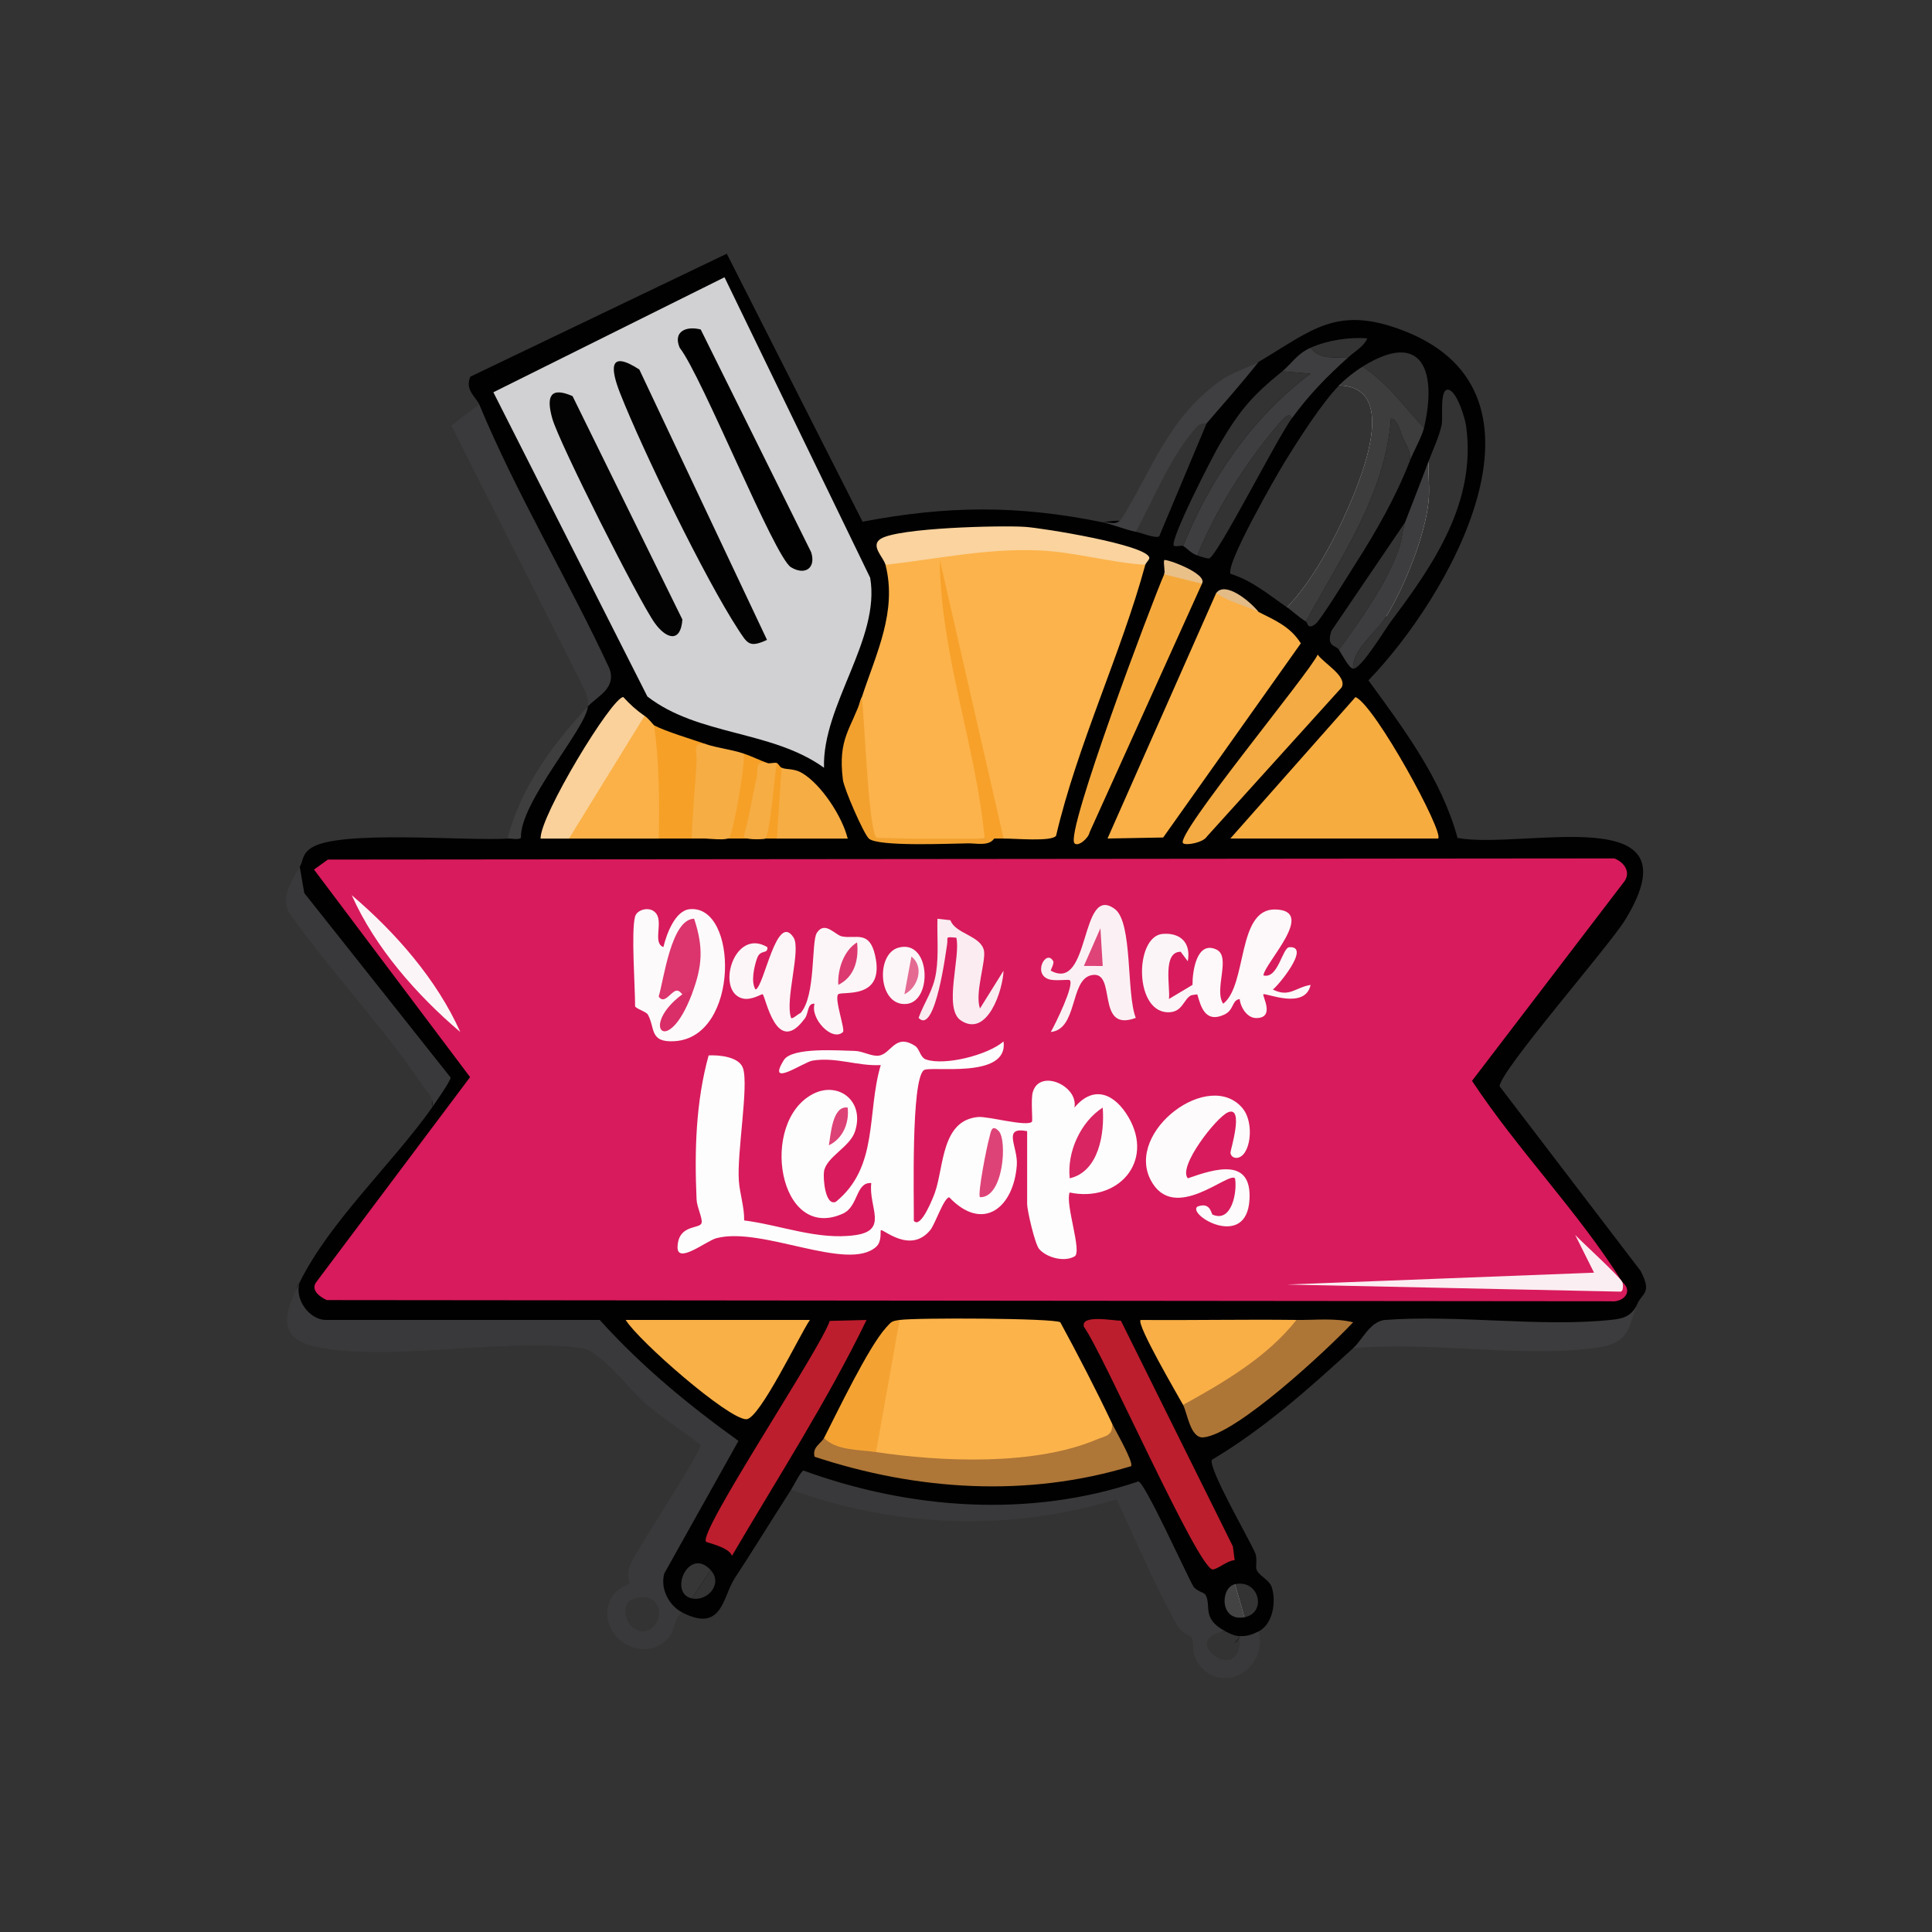 <?xml version="1.0" encoding="UTF-8"?>
<svg id="Layer_1" data-name="Layer 1" xmlns="http://www.w3.org/2000/svg" viewBox="0 0 800 800">
  <rect x="0" y="0" width="800" height="800" fill="#333333" stroke="none"/>
  <defs>
    <style>
      .cls-1 {
        fill: #f9af46;
      }

      .cls-2 {
        fill: #f5a93d;
      }

      .cls-3 {
        fill: #030202;
      }

      .cls-4 {
        fill: #fefdfd;
      }

      .cls-5 {
        fill: #fad39e;
      }

      .cls-6 {
        fill: #fcf6f8;
      }

      .cls-7 {
        fill: #fcb34b;
      }

      .cls-8 {
        fill: #d92562;
      }

      .cls-9 {
        fill: #fbf1f4;
      }

      .cls-10 {
        fill: #f7ac40;
      }

      .cls-11 {
        fill: #030303;
      }

      .cls-12 {
        fill: #f4ab43;
      }

      .cls-13 {
        fill: #dbdbdb;
      }

      .cls-14 {
        fill: #eac089;
      }

      .cls-15 {
        fill: #39393b;
      }

      .cls-16 {
        fill: #d81b5c;
      }

      .cls-17 {
        fill: #dc346d;
      }

      .cls-18 {
        fill: #e2bb87;
      }

      .cls-19 {
        fill: #3a3a3c;
      }

      .cls-20 {
        fill: #fdfbfb;
      }

      .cls-21 {
        fill: #3c3c3e;
      }

      .cls-22 {
        fill: #020101;
      }

      .cls-23 {
        fill: #363637;
      }

      .cls-24 {
        fill: #de4377;
      }

      .cls-25 {
        fill: #e46a92;
      }

      .cls-26 {
        fill: #ae7637;
      }

      .cls-27 {
        fill: #fcf5f7;
      }

      .cls-28 {
        fill: #fdfafb;
      }

      .cls-29 {
        fill: #fad19a;
      }

      .cls-30 {
        fill: #fbb147;
      }

      .cls-31 {
        fill: #3f3f41;
      }

      .cls-32 {
        fill: #3e3e40;
      }

      .cls-33 {
        fill: #fafafa;
      }

      .cls-34 {
        fill: #dc3970;
      }

      .cls-35 {
        fill: #dd4276;
      }

      .cls-36 {
        fill: #ae7636;
      }

      .cls-37 {
        fill: #3d3d3f;
      }

      .cls-38 {
        fill: #bd1e2d;
      }

      .cls-39 {
        fill: #434344;
      }

      .cls-40 {
        fill: #f9b047;
      }

      .cls-41 {
        fill: #fbeef2;
      }

      .cls-42 {
        fill: #3e3e3f;
      }

      .cls-43 {
        fill: #fdf8f9;
      }

      .cls-44 {
        fill: #fab047;
      }

      .cls-45 {
        fill: #f2a12f;
      }

      .cls-46 {
        fill: #f4a333;
      }

      .cls-47 {
        fill: #3d3d3e;
      }

      .cls-48 {
        fill: #faecf1;
      }

      .cls-49 {
        fill: #d1d1d3;
      }

      .cls-50 {
        fill: #f7a12a;
      }

      .cls-51 {
        fill: #f6a027;
      }

      .cls-52 {
        fill: #f6ad44;
      }

      .cls-53 {
        fill: #fcb34a;
      }

      .cls-54 {
        fill: #da2e68;
      }

      .cls-55 {
        fill: #de4477;
      }

      .cls-56 {
        fill: #fdfdfd;
      }
    </style>
  </defs>
  <path class="cls-22" d="M511.21,680.46c.76-.49,1.47-1.49,2.13-2.98-.67,1.18-1.39,2.15-2.13,2.98ZM679.36,526.28l-58.4-76.46c0-6.25,45.34-57.99,52.09-69.09,30.53-50.11-42.32-28.79-69.5-33.74-6.7-24.52-22.19-45.08-36.92-65.27,33.06-34.11,81.76-118.29,15.16-144.55-28.2-11.14-38.4-.47-60.61,12.67-.29.18-.61.35-.92.51-11.44,6.38-18.29,14.69-20.6,24.91l-19.66,46.82c-1.45,1.02-7.29-1.43-9.67-1.88-.25-2.88-2.49-4.41-6.68-4.56-1.92-.08-4.25.14-7.01.65-35.15-7.19-64.22-6.95-99.47-.27l-56.22-110.96-106.16,50.9c-2.53,5.42,2.51,8.71,3.66,11.5-.82,5.93.06,11.65,3.11,16.84l47.18,93.92s-1.76,4.76-5.31,14.3c-10.28,13.94-19.41,28.57-27.38,43.87-1.35,5.48-3.31,9.11-5.86,10.85-17.39,1.1-69.84-3.74-81.27,3.84-3.96,2.62-3.27,5.21-4.8,7.89-1.33,4.11-1.86,8.28-1.57,12.51l59.5,75.28c-1.88,2.49-2.96,5.42-3.15,8.85-.08.96-.08,1.98,0,3.02-16.35,23.11-42.38,47.18-54.78,72.3-.55.8-.96,1.66-1.25,2.59v.02c-2.9,8.83,4.97,21.27,12,13.02l2.33,3.92h109.34l1.78-3.92,1.17,5.13c14.98,17.45,31.92,33.02,50.82,46.71l-28.94,52.01c-2.35,7.7,3.19,22.7,11.18,17.31,16.59,8.54,16.72-6.64,21.6-14.06,7.72-11.81,15.53-24.5,23.38-36.74,2.64.63,5.11-.39,7.36-3.06,44.51,17,90.18,14.32,135.5,4.5l19.9,39.6c1.27,2.23,3.29,4.31,5.89,4.7.16,7.7,1.64,14.12,9.62,13.16.53-.12,1.08-.22,1.68-.29,1.88.98,3.68,1.86,5.86,1.96,3.56,5.44,7.29,4.5,7.83-1.96,5.93-3.04,7.32-12.2,5.48-18.15-1.02-3.29-5.01-4.62-6.25-7.19-.74-1.57.47-4.56-.7-7.21-2.9-6.58-19.13-34.41-17.94-38.48,21.74-12.93,40.01-29.32,58.52-46.22,11.95-8.01,20.23-10.07,35.92-8.34l51.19,1.49c15.82,2.66,25.91-.92,30.26-10.73,1.96-5.42,6.78-4.8,1.7-14.41ZM286.47,661.86l7.81-11.73c5.21,5.66-1.29,13.12-7.81,11.73ZM515.3,669.67l-3.9-13.69c10.05-2.15,13.32,11.89,3.9,13.69ZM583.77,190.89c-5.89,15.12-13.94,29.18-22.66,42.83-2.7,4.21-14.2,22.99-16.41,24.68-3.37,2.55-3.21-.61-3.96-1.06,14.57-26.63,32.84-52.72,35.23-84.03,2.59.06,3.94,5.56,4.88,7.81,1.33,3.23,3.47,5.89,2.92,9.77ZM579.42,226.57c-4.8,14.55-16.04,30.16-24.99,42.48-1.31-2.06-5.37-.94-3.11-7.85l30.49-44.91c-.88,2.29-1.25,6.85-2.39,10.28ZM556.1,215.04c-5.54,12.12-14.02,27.01-23.19,36.43-7.44-5.11-14.45-11.12-23.32-13.83-2.47-3.43,18.7-40.38,22.52-46.59,5.7-9.22,15.04-23.87,22.33-31.43,26.22.49,7.97,41.64,1.66,55.42ZM500.68,231.23c-.82.16-3.72-.84-4.92-1.25,7.58-18.58,20.13-38.48,33.19-53.8.69-.78,5.21-6.74,5.91-2.88-6.31,8.62-30.88,57.22-34.19,57.93ZM596.99,175.77c.61-2.94-1.19-16.37,3.39-14.18,3.09,1.51,6.21,11.26,6.7,14.81,4.35,31.47-13.43,57.36-31.14,80.94-2.45,3.25-12.38,19.82-15.65,19.54-.27-8.23,9.99-15.33,13.71-21.5,7.62-12.63,16.08-33.27,17.57-47.9.55-5.48-.27-11.1.02-16.59,1.8-4.8,4.37-10.14,5.41-15.12ZM589.64,177.2c-8.79-9.36-14.39-18.02-25.44-25.4,25.2-15.63,30.84,2.45,25.44,25.4ZM566.16,140.11c-1.39,3.35-5.15,5.37-7.81,7.79-5.37.06-12.1,1.12-15.65-3.92,6.91-3.07,15.9-4.47,23.46-3.88ZM505.2,183.72c8.44-14.26,13.32-19.82,25.75-29.96l11.73.96c-24.03,17.86-41.75,43.79-52.8,71.34-.59-.35-2.66.45-3.82-.06-1.8-2.31,16-37.01,19.13-42.28ZM511.21,680.46c.76-.49,1.47-1.49,2.13-2.98-.67,1.18-1.39,2.15-2.13,2.98Z"/>
  <path class="cls-15" d="M275.05,651.56l30.73-54.91c-20.84-14.98-40.23-31-57.46-50.1h-113.45c-6.74,0-13.16-8.68-10.75-15.63-.43.86-.84,1.72-1.25,2.59v.02c-5.07,10.63-8.17,20.94,8.56,24.3,30.32,6.09,77.28-3.9,109.18.35,8.15,1.08,19.37,16.49,26.28,22.6,7.23,6.38,15.67,11.53,23.23,17.51.23,2.84-25.48,41.83-28.96,49.19-2.02,4.25-.25,7.87-.49,8.21-.63.98-5.68,1.61-7.95,6.68-6.46,14.45,12.91,27.73,23.93,16.06,2.94-3.13,2.08-8.24,5.91-10.71-5.58-2.88-9.24-9.83-7.5-16.16ZM267.49,675.31c-7.5,1.88-12.12-10.91-5.21-13.22,12.81-4.27,13.36,11.2,5.21,13.22Z"/>
  <path class="cls-15" d="M496.56,689.37c-3.86-5.05-1.66-8.64-3.27-11.42-.55-.96-4.01-1.61-5.82-4.86-9.34-16.72-17-34.9-25.11-52.25-44.57,13.49-91.06,11.71-134.83-3.94,1.12-1.72,4.11-7.79,5.19-7.97,44.16,16.12,93.73,19.7,138.65,4.5,2.7.39,19.39,37.44,22.7,43.32,1.18,2.1,4.54,2.62,5.09,3.6,2.6,4.56-1.8,9.93,8.32,15.16-.61.08-1.16.18-1.68.29-17.63,3.74,9.01,23.03,7.54,1.66,3.06.14,5.19-.61,7.83-1.96,4,15.1-14.71,26.79-24.62,13.85Z"/>
  <path class="cls-19" d="M243.43,292.51c.19-2.52-.41-4.95-1.52-7.2l-55.02-109.11,11.55-8.76c15.57,37.5,36.88,72.63,53.95,109.44,2.88,8.23-5.02,11.35-8.96,15.63Z"/>
  <path class="cls-21" d="M560.3,558.28c3.81-3.47,6.73-10.64,12.76-11.68,30.09-2.34,64.33,2.99,93.88-.04,4.97-.51,8.16-1.29,10.72-5.87-3.59,9.92-3.1,15.49-16.8,17.41-30.4,4.26-69.23-2.8-100.55.18Z"/>
  <path class="cls-15" d="M178.89,458.62c.87-4.39-1.81-6.02-3.76-8.94-16.47-24.57-38.24-47.44-55.41-71.7-3.69-6.68,1.18-13.36,4.4-19.02l1.87,10.83,60.6,76.39c.19,1.08-6.24,10.37-7.71,12.44Z"/>
  <path class="cls-31" d="M521.18,149.84c-7.11,8.95-14.14,16.88-21.52,25.42-.14.16-2.29-.47-3.98,1.35-10.61,11.48-17.92,29.88-25.36,43.59-4.13-.78-9.87-3.13-13.69-3.92,3.21-.06,5.09,1.1,7.01-.65.47-.41.92-.98,1.41-1.78,12.46-20.52,18.88-40.58,39.83-55.85,5.52-4.03,10.79-5.19,15.37-7.66.31-.16.63-.33.92-.51Z"/>
  <path class="cls-42" d="M243.43,292.51c-.69,9.12-28.3,39.78-27.72,54.45-1.22.92-3.87.16-5.54.27,5.33-21.11,18.93-39.21,33.25-54.72Z"/>
  <path class="cls-16" d="M671.79,530.92q-3.23,1.79,0,0c4.66,3.89.37,8.47-4.79,7.91l-531.71-.5c-3.1-1.42-6.61-4.2-4.39-7.36l63.75-84.96-64.62-85.94,5.74-4.14,532.68-.48c3.92,1.53,6.84,5.33,4.34,9.29l-63.26,82.82c19.1,28.93,44.02,54.22,62.26,83.37Z"/>
  <path class="cls-49" d="M300,114.81l60.32,124.42c4.38,25.34-19.93,52.85-19.11,78.68-21.67-15.62-52.04-13.15-73.14-29.5l-63.78-125.98,95.71-47.62Z"/>
  <path class="cls-7" d="M474.24,233.88c-10.06,36.91-28.08,74.39-36.94,112.19-1.81,2.57-17.47,1.08-21.73,1.16l-4.11-.9c-.02-7.78-1.25-7.48-3.71.9-12.63,1.64-25.63,1.57-38.39.95-2.69-.13-5.12-.44-7.68-1.1-6.44-1.67-9.37-50.74-4.79-58.47,5.95-18.1,14.68-35.45,9.78-54.72l5.62-4.61c33.49-5.11,71.26-10.44,101.96,4.61Z"/>
  <path class="cls-53" d="M460.54,589.55l1.53,5.66c-26.64,17.28-64.56,13.61-95.46,10.56l-3.87-4.49c-1.47-.44-3.64-1.32-3.54-2.4,1.43-15.68,5.46-39.44,13.32-52.31,6.57-.98,63.69-.78,66.53.95,7.49,13.8,14.77,27.87,21.49,42.04Z"/>
  <path class="cls-44" d="M521.18,253.42c6.81,3.45,13.11,6.03,17.46,12.98l-56.99,80.39-23.05.42,44.98-101.61c6.28.54,12.14,3.14,17.6,7.82Z"/>
  <path class="cls-10" d="M595.5,347.22h-86.05s51.83-58.58,51.83-58.58c8.06,3.35,36.86,56.2,34.22,58.58Z"/>
  <path class="cls-56" d="M538.34,251.34l-5.42.12c9.17-9.42,17.64-24.3,23.19-36.43,6.31-13.79,24.56-54.93-1.66-55.42,6.27-4.03,10.58-2.84,14.77,3.47,12.22,18.39-18.86,73.89-30.86,88.26Z"/>
  <path class="cls-40" d="M335.36,546.56c-4.26,6.2-20.88,41.13-26.34,41.12-7.52-.02-44.58-32.4-49.94-41.12h76.28Z"/>
  <path class="cls-38" d="M464.14,546.87l46.36,93.44.74,5.73c-3.07.13-6.76,3.61-9.02,3.84-5.8.59-45.63-89.94-53.38-100.46-1.59-5.35,12.72-2.43,15.29-2.55Z"/>
  <path class="cls-38" d="M358.82,546.57c-16.34,33.7-36.91,65.5-55.73,97.66-1.26-3.68-10.39-5.37-10.76-5.86-3.18-4.17,47.43-79.73,51.25-91.41l15.24-.4Z"/>
  <path class="cls-26" d="M460.54,589.55c1.38,2.92,8.98,15.98,7.82,17.56-43.04,13.08-88.72,10.1-131.05-3.9-1.1-3.98,2.74-5.51,3.91-7.8,6.09-.83,18.42-.01,21.52,5.86,27.19,4.06,65.75,5.73,91.54-5.27,3.46-1.47,6.52-1.36,6.26-6.46Z"/>
  <path class="cls-1" d="M536.83,546.56l-.06,6.17c-11.46,12.74-26.08,21.89-40.9,30.16l-5.98-1.15c-2.11-3.81-19.48-33.49-17.59-35.17,21.48.18,43.06-.28,64.54-.01Z"/>
  <path class="cls-2" d="M497.71,241.7l-46.55,102.99c-.4,2.37-4.76,6.14-6.25,4.48-3.93-4.37,31.96-99.44,37.15-111.38,1.07-5.19,12.54.56,15.65,3.91Z"/>
  <path class="cls-51" d="M292.33,308.14l-1.73,32.8c-.01,3.22,7.38,3.57,8.73,1.69l4.77-28.43,3.88-2.15c3.7,1.26,6.73,2.82,9.78,3.91-1.87,3.86-.56,3.86,3.91,0,.68.26,1.29,1.67,1.96,1.95l3.79,1.95-1.5,22.35c7.03,1.17,14.49,1.62,22.38,1.37l2.71,3.65h-127.14c1.24-5.62,10.35-5.69,11.74,0,11.73-3.02,23.59-5.13,35.53-2.57-3.01-13.04-4.91-31.59-.32-44.33,4.74,2.53,15.65,5.79,21.52,7.82Z"/>
  <path class="cls-36" d="M536.83,546.56c7.73.1,15.91-.89,23.46.97-10.47,11.16-48.17,46.36-61.97,47.65-5.47.51-6.7-10.3-8.44-13.44,16.85-9.29,34.95-19.9,46.94-35.18Z"/>
  <path class="cls-12" d="M489.89,349.17c-3.63-3.14,52.62-70.87,55.74-78.12,2.56,3.7,12.36,8.95,9.9,13.63l-55.75,61.68c-1.48,2.52-8.65,3.88-9.88,2.81Z"/>
  <path class="cls-30" d="M270.82,300.32c2.26,15.56,2.2,31.18,1.97,46.91-12.37-.02-24.81-.01-37.17-.01-1.2-.96-2.87-2.52-2.4-3.55,4.43-9.74,22.15-38.7,28.87-46.87l4.83-.39c1.75,1.2,3.66,3.78,3.91,3.91Z"/>
  <path class="cls-5" d="M474.24,233.88c-14.66-.94-29.19-5.32-43.92-5.96-21.93-.95-42.14,3.56-63.66,5.96-.81-3.18-6.48-7.94-1.97-10.77,7.31-4.59,49.56-5.62,59.76-4.95,7.32.48,50.51,7.45,51.46,12.77.14.79-1.41,2.04-1.66,2.95Z"/>
  <path class="cls-47" d="M583.77,190.89c.55-3.88-1.59-6.54-2.92-9.77-.94-2.25-2.29-7.76-4.88-7.81-2.39,31.31-20.66,57.4-35.23,84.03-3.07-1.82-5.21-4.07-7.83-5.88,9.17-9.42,17.64-24.3,23.19-36.43,6.31-13.79,24.56-54.93-1.66-55.42,2.64-2.74,6.52-5.78,9.77-7.81,11.05,7.38,16.65,16.04,25.44,25.4-.84,3.54-4.37,9.83-5.88,13.69Z"/>
  <path class="cls-33" d="M591.56,207.48c-1.49,14.63-9.95,35.27-17.57,47.9l-1.82-4.64c10.87-18.29,15.88-39.17,19.41-59.85-.29,5.48.53,11.1-.02,16.59Z"/>
  <path class="cls-29" d="M266.9,296.42l-31.3,50.81h-11.74c-.39-9.29,29.56-58.63,34.23-58.59,2.73,2.99,5.46,5.48,8.8,7.78Z"/>
  <path class="cls-32" d="M558.35,147.9c-9.13,8.23-16.18,15.39-23.48,25.4-.7-3.86-5.23,2.1-5.91,2.88-13.06,15.31-25.62,35.21-33.19,53.8-2.9-1.04-3.96-2.78-5.88-3.92,11.05-27.55,28.77-53.48,52.8-71.34l-11.73-.96c3.82-3.11,6.03-7.23,11.75-9.77,3.54,5.03,10.28,3.98,15.65,3.92Z"/>
  <path class="cls-46" d="M372.53,546.56l-9.78,54.72c-6.93-1.04-16.65-.63-21.52-5.86,5.61-10.97,18.37-37.67,25.69-45.72,2.26-2.48,2.14-2.62,5.6-3.14Z"/>
  <path class="cls-52" d="M292.33,308.14c4.35,1.51,10.74,2.23,15.65,3.91.68,4.82-4.51,33.88-6.13,34.92-2.35,1.5-11.69-.47-15.39.26.22-10.85,1.49-21.46,1.96-32.35.16-3.76-2-7.83,3.92-6.74Z"/>
  <path class="cls-50" d="M415.56,347.23c-1.3.02-2.61-.01-3.91,0-1.49.91-2.78,1.43-3.91,0-3.68-38.81-18.27-76.22-18.58-115.32l26.41,115.32Z"/>
  <path class="cls-37" d="M591.56,207.48c-1.49,14.63-9.95,35.27-17.57,47.9-3.72,6.17-13.98,13.28-13.71,21.5-1.68-.16-4.66-5.95-5.86-7.83,8.95-12.32,20.19-27.93,24.99-42.48,1.14-3.43,1.51-7.99,2.39-10.28,3.09-8.05,6.6-16.88,9.77-25.4-.29,5.48.53,11.1-.02,16.59Z"/>
  <path class="cls-52" d="M351.01,347.23h-29.35s1.97-29.31,1.97-29.31c1.96.85,5.07.15,8.51,2.19,7.94,4.7,16.65,18.01,18.87,27.13Z"/>
  <path class="cls-45" d="M356.88,288.6c1.01,7.88,2.8,56.27,6.15,58.35,14.86.44,29.84.39,44.71.27,1.3-.01,2.61.01,3.91,0-2.04,3.24-7.42,1.95-10.73,1.99-7.64.09-37.29,1.46-41.13-1.96-2.13-1.91-10.3-20.6-10.77-24.4-2.16-17.33,3.44-20.79,7.86-34.25Z"/>
  <path class="cls-52" d="M317.76,315.96c1.02.36,2.94-.37,3.91,0-.98,4.56-2.74,31-5.05,31.38-1.54.26-8.73.47-8.67-1.12,2.42-7.89,3.44-16.09,5.32-24.1.81-3.44-1.05-7.32,4.49-6.16Z"/>
  <path class="cls-23" d="M294.28,650.13l-7.81,11.73c-9.81-2.1-1.35-21.68,7.81-11.73Z"/>
  <path class="cls-14" d="M482.06,237.79c.51-1.16-.38-4.17,0-5.86.76-.68,18.24,5.63,15.64,9.77l-15.65-3.91Z"/>
  <path class="cls-13" d="M515.3,669.67c-5.27-1.29-7.09-9.6-3.9-13.69l3.9,13.69Z"/>
  <path class="cls-39" d="M515.3,669.67c-10.3,1.98-10.14-12.34-3.9-13.69l3.9,13.69Z"/>
  <path class="cls-18" d="M521.18,253.42c-5.16-2.61-12.46-4.2-17.6-7.82,3.78-5.17,14.16,3.48,17.6,7.82Z"/>
  <path class="cls-4" d="M425.34,468.39c-10.56-2.02-3.74,6.41-4.3,14.09-1.29,17.55-13.95,27.98-27.97,13.31-2.21.05-5.86,11.14-7.88,13.58-8.34,10.1-19.72-.81-20.45.05-.34.4.56,4.6-1.95,6.86-11.78,10.58-47.32-8.59-66.18-3.56-4.17,1.11-16.34,11.03-16.05,3.52.38-9.6,9.55-7.12,9.98-9.97.32-2.09-1.96-6.45-2.1-9.56-.91-19.91-.34-40.47,4.99-59.69,4.36-.23,12.64.55,14.23,5.3,2.44,7.24-2.57,35-1.71,46.66.41,5.52,2.29,10.79,2.19,16.38,15.11,1.9,30.39,8.24,45.9,6.1,14.09-1.94,5.52-11.59,6.74-21.58-6.52-.48-5.23,9.7-11.75,12.65-26.62,12.06-34.87-37.85-12.4-49.54,10.37-5.39,21.54,2.75,17.42,15.49-2.12,6.56-11.87,10.5-12.85,16.61-.42,2.63.4,14.39,4.89,12.57,17.9-14.57,12.7-36.85,18.61-56.63-9.6.51-18.48-3.45-28.26-1.85-3.74.61-19.19,11.63-11.9-.18,3.41-5.53,22.91-3.95,29.38-3.84,3.24.06,6.81,2.27,9.78,1.98,5.36-.53,6.8-9.55,15.27-4.01,1.89,1.24,1.98,4.76,4.56,5.61,7.84,2.6,25.55-1.88,32-7.49,2.21,15.89-30.65,9.88-33.04,11.92-5.28,4.51-3.99,52.94-4.1,62.33,2.91,3.64,8.2-10.11,8.77-11.75,3.74-10.77,2.65-29.8,17.8-31.22,4.19-.39,20.17,4.15,22.33,1.96.45-.46-.55-9.1.38-12.31,2.85-9.77,18.94-2.59,17.23,6.44,8.06-9.61,16.72-5.68,22.39,4,10.81,18.48-4.42,35.4-24.37,31.17-1.93,4.79,5.25,24.57,2.07,26.44-4.25,2.5-11.65.54-14.71-3.06-1.79-2.1-4.96-16.11-4.96-18.5v-30.29Z"/>
  <path class="cls-20" d="M514.72,459.18c3.49,4.33,3.75,13.45.68,18.1-2.17,3.28-5.77,2.52-5.89-.07-.04-.88,5.79-19.47-1.01-16.63-4.84,2.03-20.91,22.59-16.64,27.33,11.33-3.99,26.49-8.68,25.53,8.76-1.15,20.98-25.7,6.53-21.63,2.99,5.48-2.2,5.79,3.04,6.32,3.27,8,3.55,10.29-9.54,9.32-15.01-2.62-2.99-25.38,18.99-34.93.7-10.55-20.22,24.54-46.51,38.27-29.46Z"/>
  <path class="cls-28" d="M262.99,379.47c.79-2.92,6.46-4.52,8.85-1.03,2.66,3.87-1.6,12.13,2.86,13.71,1.28-5.36,4.83-15.06,10.85-15.67,20.15-2.06,20.86,52.89-6.13,54.65-10.67.7-8.04-5.49-11.17-11.04-.67-1.19-5.27-2.54-5.27-3.49,0-8.45-1.69-30.95,0-37.13Z"/>
  <path class="cls-43" d="M493.79,407.81c-.06-5.44,1.68-18.36,9.82-14.67,6.39,2.89-1.11,16.58,2.89,22.48,10.05-7.73,5.59-39.41,21.57-39.03,17.26.41-4.18,21.83-4.93,27.3,6.14,1.63,7.81-11.49,10.75-11.68,9.19-.58-5.05,16.45-6.84,17.53,6.87,3.43,9.31-.89,15.64-1.91-2.28,10.54-18.78,3.11-19.55,3.9-.58.59,5.02,9.81-2.96,9.83-3.79.01-6.52-4.47-6.85-7.88-3.32.44-2.26,4.53-6.34,6.43-8.14,3.78-9.81-3.66-11.23-8.4-5.21.99-5.74-.19-1.96-3.91Z"/>
  <path class="cls-41" d="M671.79,530.92c.3.56.64,4.14-.98,3.92l-137.91-2.94,127.16-4.91-7.8-15.61c3.3,3.41,18.18,16.97,19.54,19.54Z"/>
  <path class="cls-9" d="M470.31,421.48c-17.07,6.41-7.39-20.27-18.54-17.64-8.81,2.08-5.47,22.31-16.66,23.49,1.84-3.22,9.91-19.58,7.83-21.47-.44-.4-6.02.43-8.48-.32-7.11-2.17-1.2-12.82,1.67-7.5.47.87-1.2,3.79-1.02,3.89,16.63,9.12,11.96-36.36,26.53-25.51,7.47,5.56,4.7,35.04,8.66,45.07Z"/>
  <path class="cls-6" d="M331.45,419.53c6.44-7.03,4.41-29.64,6.79-33.27,3.35-5.11,7.52.91,10.41,1.49,5.76,1.14,11.31-2.69,13.7,7.8,4.29,18.8-13.67,14.68-15.26,16.17-1.75,1.64,2.98,14.67,1.96,15.62-4.49,4.2-13.67-5.67-11.75-11.7-3-.37-2.47,3.85-3.89,5.85-3.07,2.5-4.14,1.38-1.96-1.95Z"/>
  <path class="cls-6" d="M333.41,421.49c-11.89,16.7-16.33-8.85-17.62-9.79-.35-.25-4.64,2.69-8.35,1.73-11.23-2.92-3.56-29.58,10.31-21.23.27,3.15-2.85.67-4.25,4.57-1.17,3.26-2.71,9.9-.63,12.98,3.6-1.3,8.69-32.42,15.72-21.55,3.22,4.99-3.66,25.86-1.02,33.29.46.76,3.02-1.81,3.89-1.96.14-.02,1.14,1.67,1.96,1.95Z"/>
  <path class="cls-48" d="M393.55,381.04c1.99,5.65,12.45,6.29,13.87,12.5.98,4.31-3.91,17.75-1.62,24.03l9.74-15.62c-.25,7.91-6.66,27.9-17.67,20.6-7.38-4.9.04-26.52-1.88-34.27-5.1-.44-3.25-.28-3.84,2.93-.35,1.88-4.8,37.69-11.79,30.27,2.52-6.87,6.16-11.23,7.3-19.07,1.06-7.3.32-14.65.52-21.97l5.37.6Z"/>
  <path class="cls-27" d="M495.75,411.71c-5.6-.52-4.85,6.82-11.07,7.41-15.18,1.43-15.13-31.53-3.18-32.42,7.52-.56,11.72,3.91,10.33,11.33l-2.93-3.92c-7.67-.03-4.25,14.67-4.86,19.55l9.77-5.85c0,.8,1.58,2.66,1.96,3.91Z"/>
  <path class="cls-27" d="M190.6,427.35c-18.08-15.36-35.27-34.95-44.95-56.67,18.08,15.36,35.27,34.95,44.95,56.67Z"/>
  <path class="cls-6" d="M371.94,392.43c13.39-3.84,14.38,22.27,3.42,23.28-11.71,1.08-12.92-20.55-3.42-23.28Z"/>
  <path class="cls-3" d="M317.6,264.96c-7.31,3.38-8.09,1.59-11.95-4.33-13.69-20.95-39.47-73.93-48.85-97.74-3.81-9.67-5.2-18.39,7.93-9.89l52.87,111.96Z"/>
  <path class="cls-11" d="M237.07,164l45.49,92.53c-.65,9.63-6.53,8.27-11.43,1.47-6.54-9.08-39.54-74.5-42.42-84.64-2.57-9.07-1-13.41,8.35-9.35Z"/>
  <path class="cls-22" d="M290.15,136.43l45.72,92.2c2.12,6.5-2.45,9.83-8.35,6.25-6.83-4.15-36.92-79.29-46.06-90.85-2.92-6.83,2.73-9.14,8.69-7.6Z"/>
  <path class="cls-8" d="M442.95,487.92c-1.19-10.92,4.5-23.38,13.66-29.3.84,10.56-1.52,26.47-13.66,29.3Z"/>
  <path class="cls-24" d="M413.58,468.38c3.53,3.7,2.01,27.65-7.79,27.35-1.09-1.27,2.84-21.11,3.84-24.51.63-2.14.82-6.14,3.95-2.85Z"/>
  <path class="cls-35" d="M351,458.63c.72,6.29-1.9,12.78-7.79,15.62.78-4.04,1.37-16.6,7.79-15.62Z"/>
  <path class="cls-17" d="M282.55,411.71c-.17.02-1.2-1.82-2.58-1.49-2.3.56-4.91,5.85-7.23,2.44,2.12-6.82,5.14-32.08,14.68-32.24,4.02,12.08,3.36,19.85-.96,31.29-1.01,1.65-2.43,2.22-3.91,0Z"/>
  <path class="cls-54" d="M286.46,411.71c-10.05,26.6-21.8,13.21-3.91,0,.9-.09,3.71-2.53,3.91,0Z"/>
  <polygon class="cls-55" points="456.62 400 448.81 399.97 455.66 384.37 456.62 400"/>
  <path class="cls-34" d="M347.12,407.81c-.37-6.17,2.18-14.21,7.78-17.59.76,7.01-.97,14.25-7.78,17.59Z"/>
  <path class="cls-25" d="M374.5,411.71l2.9-15.62c5.54,4.3,2.6,12.97-2.9,15.62Z"/>
</svg>